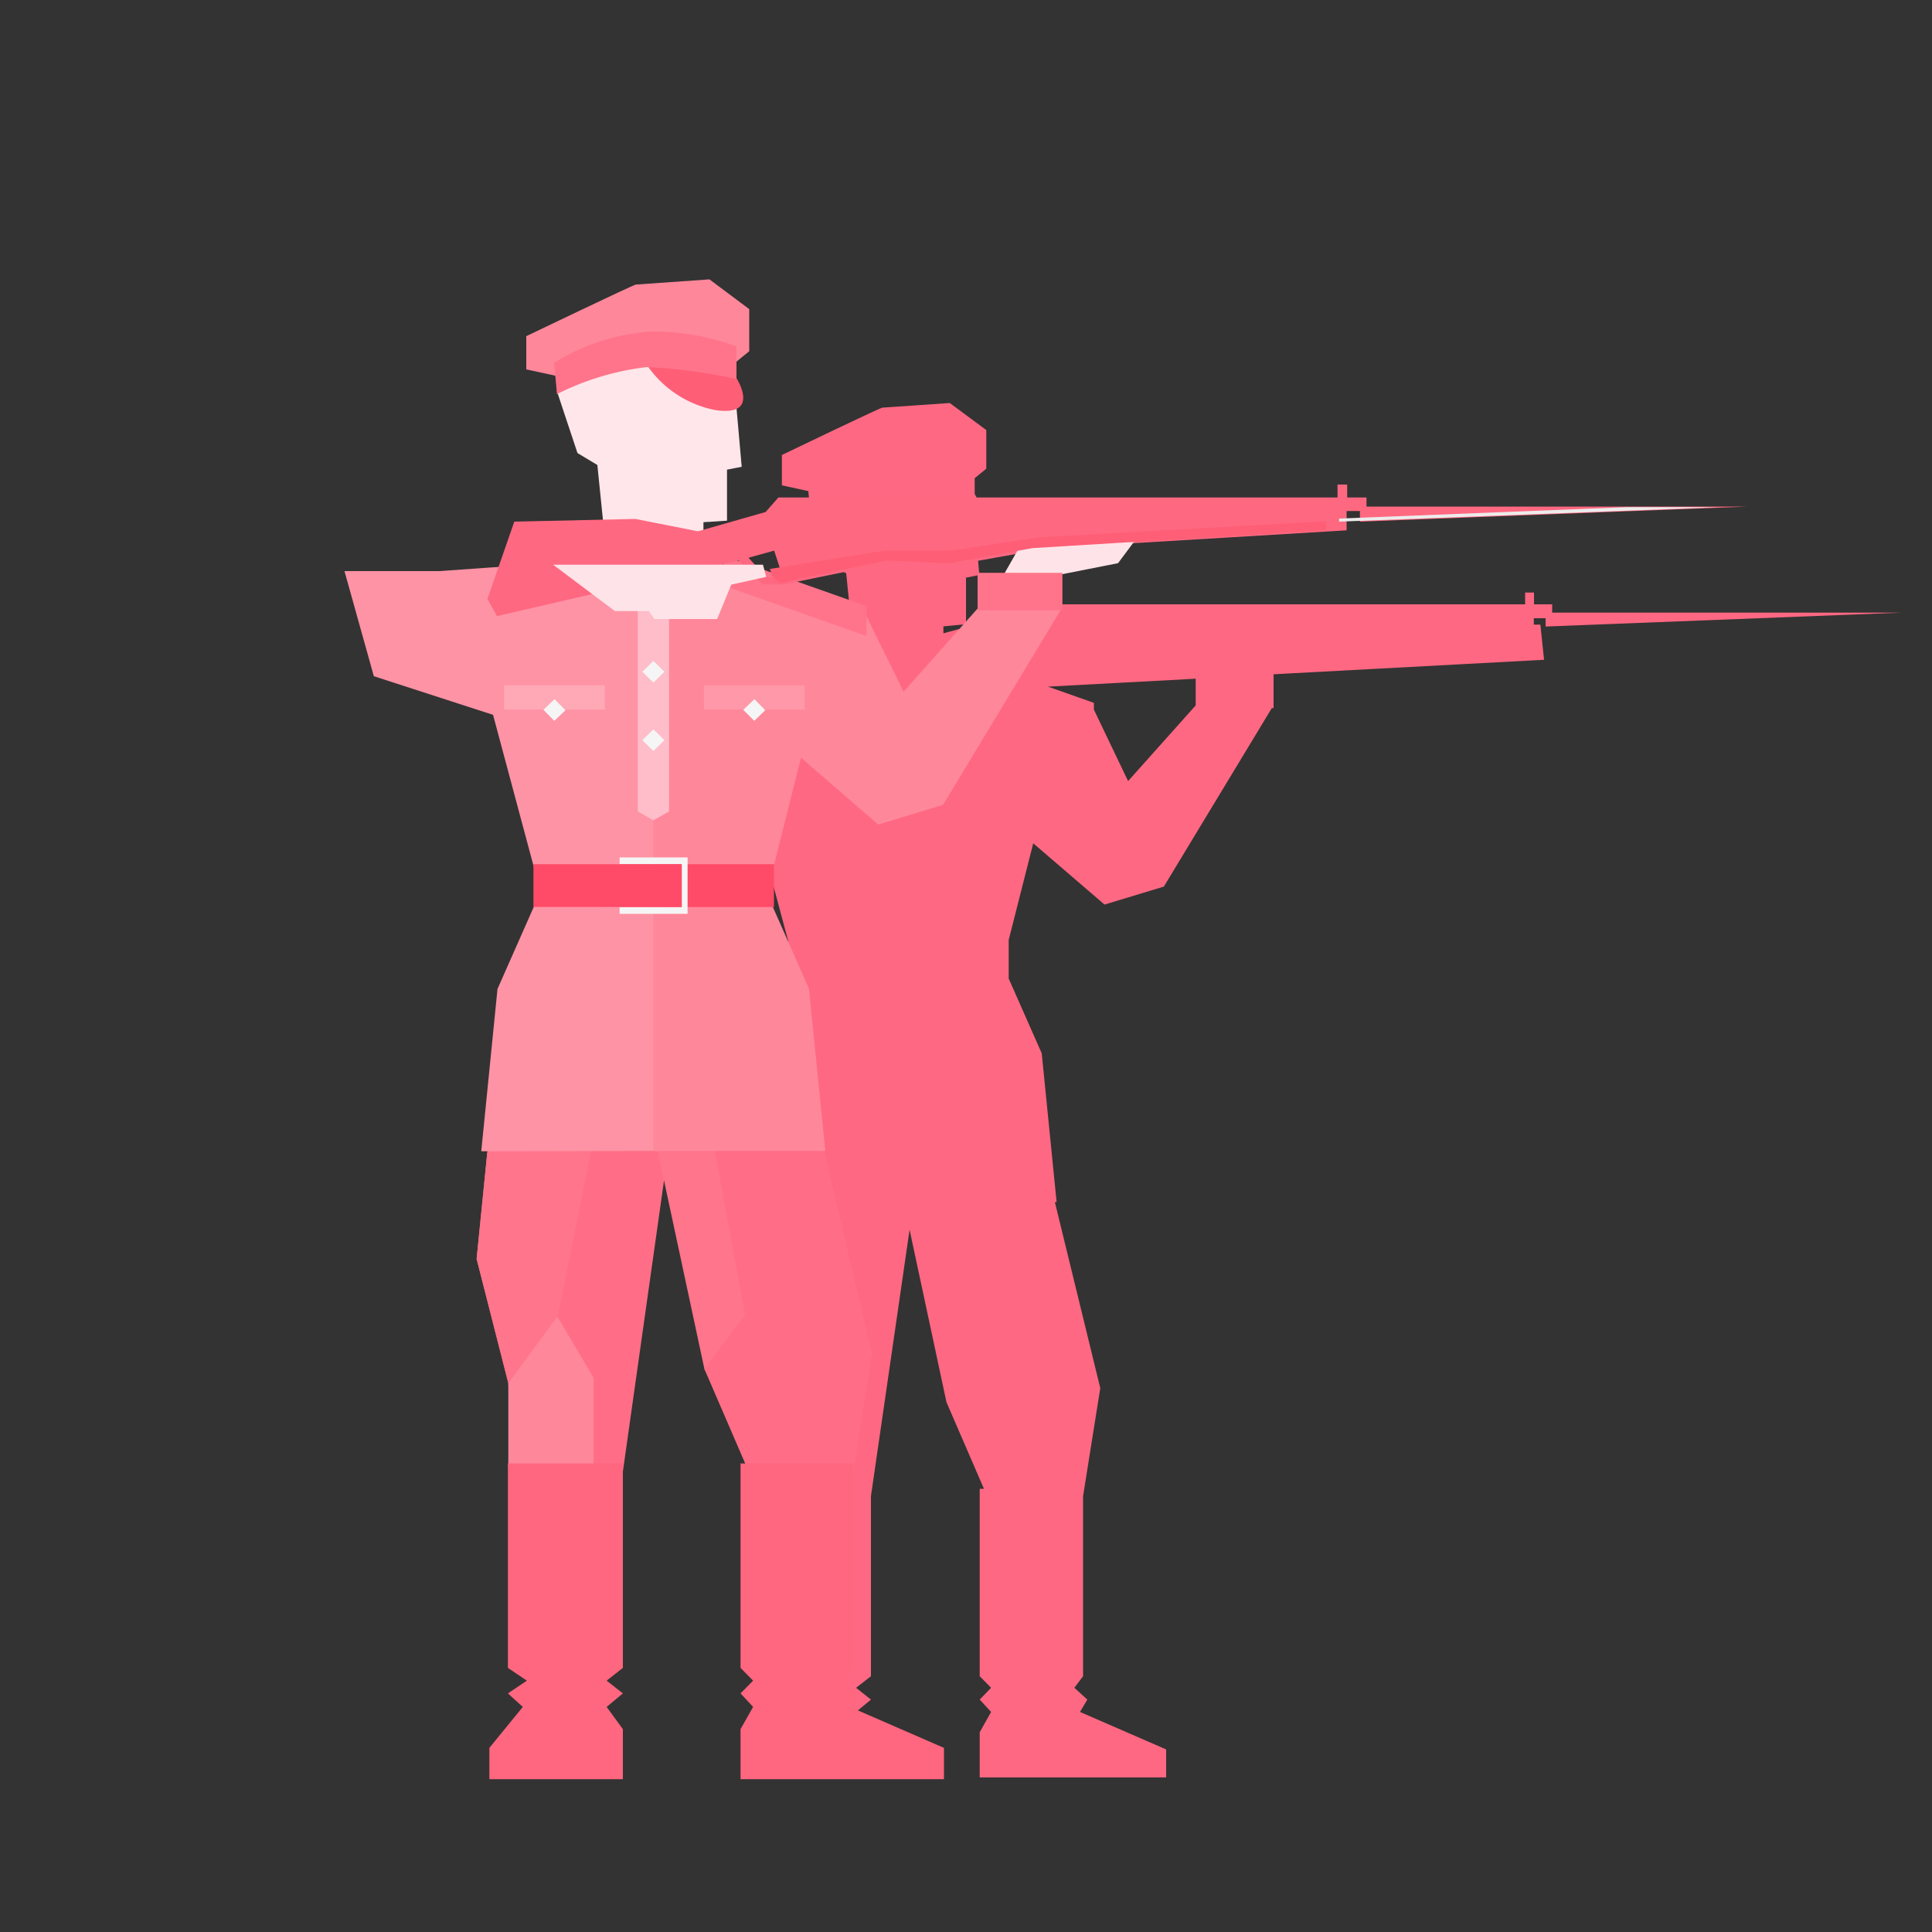 <svg id="Layer_1" data-name="Layer 1" xmlns="http://www.w3.org/2000/svg" xmlns:xlink="http://www.w3.org/1999/xlink" viewBox="0 0 100 100"><rect x="0" y="0" width="100" height="100" fill="#333333" stroke="none"/><defs><style>.cls-1,.cls-22{fill:none;}.cls-2{fill:#ff6882;}.cls-3{fill:#e94c6a;}.cls-4{fill:#eb6580;}.cls-5{fill:#e4e255;}.cls-6{fill:#ff6e86;}.cls-7{fill:#ff879a;}.cls-8{fill:#ff758b;}.cls-9{fill:#ff667f;}.cls-10{fill:#ffe6ea;}.cls-11{fill:#fe5e76;}.cls-12{fill:#ff748a;}.cls-13{fill:#fe93a5;}.cls-14{fill:#ffbdc9;}.cls-15{fill:#f5f5f5;}.cls-16{fill:#ff4a68;}.cls-17{fill:#ff98a9;}.cls-18{fill:#ffa8b6;}.cls-19{fill:#ff6881;}.cls-20{fill:#fee4e8;}.cls-21{clip-path:url(#clip-path);}.cls-22{stroke:#ececec;stroke-miterlimit:10;stroke-width:0.5px;}</style><clipPath id="clip-path"><path class="cls-1" d="M39.13,29.86l-.91-1,1.3-.35L40,29.88Zm29-4.75v.67H39.75l-.65.75-3.44,1-3.2-.64L26.31,27l-1.37,4,.48.89L37.71,29l1.23,1.24,1.06,0,5.9-1.23,3.19.15,4.35-.79,15.19-.93v-1h.68V27L89,26.25H69.66v-.47h-1v-.67Z"/></clipPath></defs><title>1Artboard 8</title><path class="cls-2" d="M79.73,32.33l-.34,0V32H80v.43l18.41-.72H80.34v-.43h-.94v-.61h-.46v.61H52.44l-.61.68-3,.82v-.36L50,32.31V29.9l.69-.14L50.45,27c.69-.34,0-1.43,0-1.43v-.82l.6-.49v-2l-1.89-1.4-3.49.24c-.11,0-5.2,2.45-5.2,2.45v1.57l1.37.3.08.88,0,0,.94,2.82.94.56.26,2.6-4.21.1-.71,2H31.8L31,38.19l2.2,2.12,1.26-.22,4.41,1.42,1.92,7.17v2l-1.71,3.88-.77,7.7h.31l-.51,5.12,1.51,5.9v3.81h0v9.7l.9.6-.9.61.71.64-1.59,1.94V92h6.34V89.66l-.77-1.05.77-.64-.77-.61.77-.6V77.44l2-13.79,1.91,8.93,1.94,4.48h-.22v9.7l.59.6-.59.61.59.64-.59,1.05V92h9.65V90.55l-4.46-1.94.38-.64-.67-.61.45-.6V77.44l.89-5.59L54.6,62.22h.09l-.77-7.7-1.71-3.87h0v-2h0l1.27-5,3.69,3.17,3.07-.93,5.59-9.24h.09V34.9l14-.75Zm-27.5,1.42.28.86-.16,0,.25.25,0,.07-.85-.3-.07-.25h-.37L51,34.07Zm6.16,6.68-1.77-3.7v-.35l-2.38-.84,7.65-.41v1.38Z"/><path class="cls-3" d="M28.31,48.83a1.28,1.28,0,1,1,1.28,1.26,1.27,1.27,0,0,1-1.28-1.26"/><path class="cls-4" d="M29.59,48.83a1.28,1.28,0,1,1,1.28,1.26,1.27,1.27,0,0,1-1.28-1.26"/><path class="cls-5" d="M34.31,31.81a1.5,1.5,0,1,1,1.5,1.48,1.49,1.49,0,0,1-1.5-1.48"/><path class="cls-5" d="M35.81,32.78a1,1,0,1,1,1,1,1,1,0,0,1-1-1"/><polygon class="cls-6" points="28.94 58.96 25.22 59.66 24.67 65.16 26.31 71.59 26.55 75.98 32.24 76.17 34.6 59.47 34.66 58.96 28.94 58.96"/><polygon class="cls-7" points="30.72 71.31 30.72 76.14 26.31 75.98 26.31 71.59 28.79 68.05 30.72 71.31"/><polygon class="cls-8" points="28.87 68.12 30.72 58.96 25.29 58.96 24.67 65.16 26.31 71.59 28.87 68.12"/><polygon class="cls-8" points="38.88 58.96 42.66 59.66 43.68 65.16 45.13 70.07 43.66 75.98 39.3 76.17 36.46 70.86 34.02 59.47 33.92 58.96 38.88 58.96"/><polygon class="cls-6" points="45.13 70.07 44.16 76.17 38.74 76.14 36.46 70.86 38.56 68.05 45.13 70.07"/><polygon class="cls-6" points="38.56 68.05 36.89 58.96 42.35 58.96 42.62 59.44 45.13 70.07 38.56 68.05"/><polygon class="cls-9" points="26.29 86.33 26.29 75.75 32.24 75.75 32.24 77.32 32.24 86.33 31.4 86.99 32.24 87.65 31.4 88.35 32.24 89.5 32.24 92.09 25.33 92.09 25.33 90.47 27.06 88.35 26.29 87.65 27.27 86.99 26.29 86.33"/><polygon class="cls-9" points="44.16 86.33 44.16 75.75 38.33 75.75 38.33 86.33 38.98 86.99 38.33 87.65 38.98 88.35 38.33 89.5 38.33 92.09 48.86 92.09 48.86 90.47 43.99 88.35 44.41 87.65 43.67 86.99 44.16 86.33"/><polygon class="cls-10" points="30.9 23.88 31.45 29.28 36.41 29.52 36.41 25.91 30.9 23.88"/><polygon class="cls-10" points="28.83 20.26 29.41 18.17 33.15 16.29 37.86 18.17 38.39 24.16 37.63 24.31 37.63 26.95 35.91 27.06 29.89 23.45 28.83 20.26"/><path class="cls-11" d="M33.36,18.7A5.56,5.56,0,0,0,37,21.22c2.41.38,1.13-1.63,1.13-1.63l-1.61-.89Z"/><path class="cls-7" d="M29.18,19.54l-1.94-.42V17.4s5.56-2.67,5.67-2.67l3.81-.27L38.78,16v2.18l-1.13.92-4.29-1Z"/><path class="cls-12" d="M28.68,18.77l.15,1.63A13.88,13.88,0,0,1,33.48,19a28,28,0,0,1,4.64.62V17.93a12.59,12.59,0,0,0-4.39-.77,10.93,10.93,0,0,0-5.05,1.62"/><path class="cls-13" d="M34.58,59.57s-.76-28.15-.76-31c-1.3-.49-2.87-1.13-2.87-1.13l0,1.54-8.21.58-4.91,0L19.35,35l6.17,2,2.38,8.88-.28,1.08-1.87,4.23-.84,8.4Z"/><path class="cls-7" d="M33.82,59.57v-31c1.3-.49,2.87-1.13,2.87-1.13l0,1.54,8,2.59L48,38.31l-2.54,4.37-4-3.46-1.67,6.63L40,46.94l1.87,4.23.85,8.4Z"/><polygon class="cls-14" points="34.63 30.81 34.63 42 33.82 42.46 33.01 42 33.01 30.81 34.63 30.81"/><polygon class="cls-15" points="34.39 38.31 33.82 38.87 33.25 38.31 33.82 37.75 34.39 38.31"/><polygon class="cls-15" points="34.39 34.77 33.82 35.33 33.25 34.77 33.82 34.21 34.39 34.77"/><polygon class="cls-15" points="34.24 30.16 33.82 30.57 33.41 30.16 33.82 29.76 34.24 30.16"/><polygon class="cls-15" points="34.24 29.11 33.82 29.52 33.41 29.11 33.82 28.71 34.24 29.11"/><polygon class="cls-16" points="27.61 44.73 40.06 44.73 40.06 46.95 27.61 46.94 27.61 44.73"/><polygon class="cls-12" points="37.42 30.3 44.85 32.92 44.85 31.37 37.42 28.75 37.42 30.3"/><rect class="cls-17" x="36.43" y="35.47" width="5.22" height="1.26"/><polygon class="cls-15" points="39.61 36.76 39.04 37.31 38.47 36.74 39.05 36.19 39.61 36.76"/><rect class="cls-18" x="26.09" y="35.47" width="5.22" height="1.26"/><polygon class="cls-15" points="29.27 36.76 28.69 37.31 28.13 36.74 28.7 36.19 29.27 36.76"/><polygon class="cls-15" points="32.07 44.38 32.07 44.72 35.29 44.72 35.29 46.96 32.07 46.96 32.07 47.3 35.59 47.3 35.59 44.38 32.07 44.38"/><path class="cls-19" d="M26.62,27l-1.39,4,.49.89L38.22,29l1.26,1.25,1.08,0,6-1.23,3.25.15,4.43-.79,15.46-.93v-1h.69V27l20.08-.78H70.73v-.47h-1v-.67h-.5v.67H40.29l-.66.75-3.5,1-3.25-.64Zm13.45,1.5.45,1.37h-.85l-.93-1Z"/><polygon class="cls-20" points="39.49 29.23 28.63 29.23 31.83 31.63 33.59 31.63 33.87 32.04 37.12 32.04 37.85 30.26 39.66 29.86 39.49 29.23"/><polygon class="cls-20" points="51.59 30.38 52.79 28.28 58.78 27.93 57.87 29.15 54.93 29.73 54.48 30.38 51.59 30.38"/><polygon class="cls-7" points="50.66 31.43 54.99 31.43 48.81 41.66 45.45 42.68 43.37 39.62 50.66 31.43"/><g class="cls-21"><line class="cls-22" x1="69.32" y1="27.09" x2="89.05" y2="26.31"/><polygon class="cls-11" points="69 26.96 53.7 27.82 49.27 28.5 45.79 28.5 39.65 29.48 40.66 30.51 69.18 28.94 69 26.96"/></g><rect class="cls-12" x="50.6" y="29.65" width="4.39" height="1.94"/></svg>